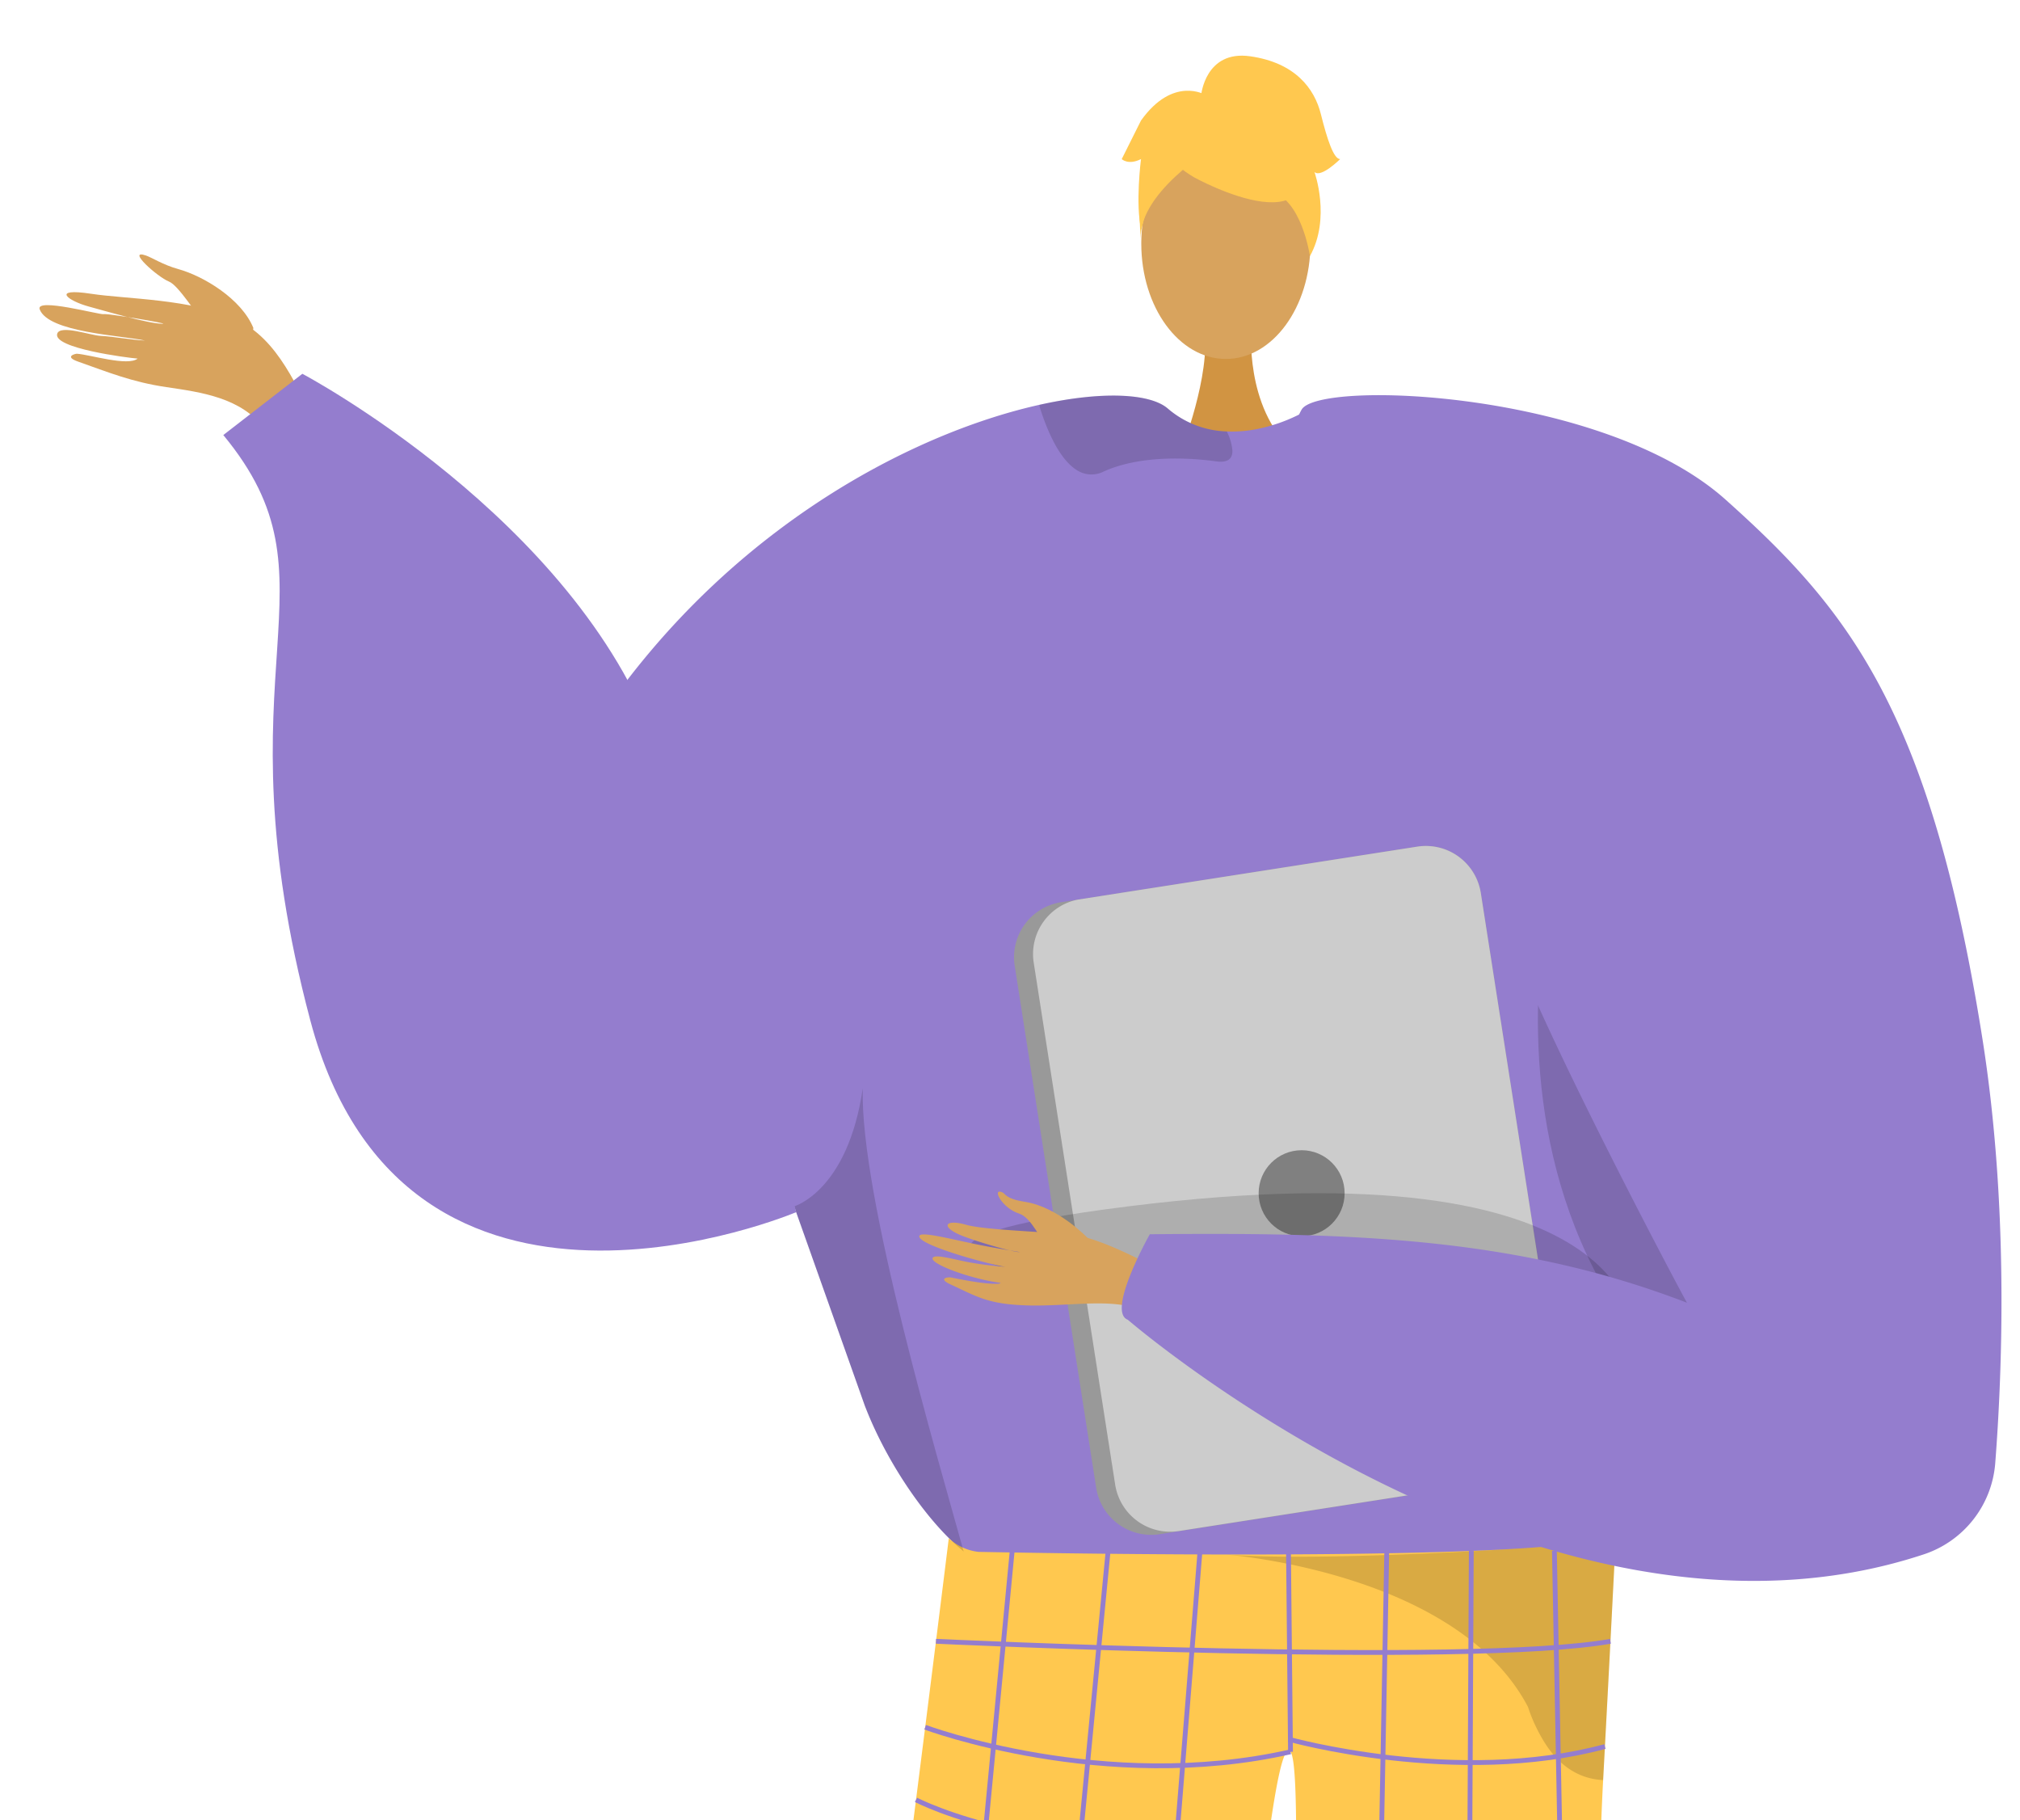<svg xmlns="http://www.w3.org/2000/svg" xmlns:xlink="http://www.w3.org/1999/xlink" width="484" height="436" viewBox="0 0 484 436"><defs><style>.a,.o{fill:none;}.b{clip-path:url(#a);}.c,.d{fill:#d8a35d;}.c{fill-rule:evenodd;}.e{fill:#d19442;}.f{fill:#947dce;}.g{fill:#ffc84f;}.h{opacity:0.15;}.i{fill:#62548a;}.j{opacity:0.3;}.k{opacity:0.5;}.l{fill:#999;}.m{fill:#ccc;}.n{fill:gray;}.o{stroke:#947dce;stroke-miterlimit:10;stroke-width:1.154px;}</style><clipPath id="a"><rect class="a" width="484" height="436" transform="translate(0 -0.181)"/></clipPath></defs><g transform="translate(-555.314 -425.548)"><g class="b" transform="translate(555.314 425.729)"><g transform="translate(9.458 13.153)"><g transform="translate(0 47.617)"><path class="c" d="M607.675,488.9c-2.861-6.988-11.945-12.441-18.028-14.124-3.616-1-6.332-2.777-7.752-3.257-4.712-1.589,2.744,5.133,5.561,6.261,2.291.917,6.391,7.733,8.636,10.071s7.056,5.724,9.644,5.748S607.3,490.2,607.675,488.9Z" transform="translate(-556.42 -471.277)"/><path class="c" d="M629.456,510.874c-5.465-9.817-9.559-21.481-20.056-26.356s-26.208-4.792-34.549-6.068c-9.812-1.5-5.7,1.691-.528,3.076,3.36.9,14.227,4.121,17.62,4.1,1.645-.012-13.361-2.531-14.168-2.305s-16.373-4.024-15.316-1.16c2.052,5.553,19.635,6.261,25.235,7.483-2.955-.108-7.757-.993-10.6-1.111-2.417-.1-9.712-2.756-10.432-.535-1.132,3.5,16.872,5.776,19.267,5.972-2.369,1.9-11.4-.948-14.552-1.165-.316-.021-3.184.665.264,1.879,7.257,2.556,12.877,4.892,21.175,6.117s18.029,2.5,23.56,10.083C620.8,510.636,625.135,511.409,629.456,510.874Z" transform="translate(-562.407 -469.017)"/></g><path class="d" d="M830.036,866.256s-19.112,197.2-10.985,200.6c14.579,6.184,71.675,26.413,8.727,21.968-32.336,1.949-29.964-5.276-30.468-11.4-.413-5,.536-181.489-.792-195.213-.3-3.075-.479-4.932-.479-4.932Z" transform="translate(-484.531 -292.001)"/><path class="d" d="M742.033,866.963s8.286,197.2.16,200.6c-14.579,6.184-71.676,26.413-8.727,21.968,32.336,1.949,29.964-5.276,30.468-11.4.413-5,4.081-42.964,5.409-56.689.3-3.073,6.635-157.308,6.635-157.308Z" transform="translate(-515.043 -292.708)"/><path class="e" d="M784.39,485.835s-1.683,18.791,9.907,29.181-26.711,0-26.711,0,7.127-18,5.528-29.181S784.39,485.835,784.39,485.835Z" transform="translate(-494.015 -420.464)"/><ellipse class="d" cx="20.264" cy="27.647" rx="20.264" ry="27.647" transform="translate(263.998 17.362)"/><path class="f" d="M651.841,600.054c30.676-64.167,85.424-93.441,120.377-101.215,15.131-3.371,26.551-2.709,30.723.893a22.661,22.661,0,0,0,14.144,5.495,30.668,30.668,0,0,0,7.943-.724,39.5,39.5,0,0,0,8.419-2.863c1.293-.6,2.048-1.031,2.048-1.031a82.062,82.062,0,0,1,21.393,1.277c79.083,15.484,92.843,148.083,92.135,159.486-.431,6.788-7.449,37.54-16.223,64.876-7.188,22.441-15.576,42.588-22.472,45.375-15.3,6.156-130.813,14.607-154.562,3.279-.553-.416-1.153-.863-1.724-1.355-8.911-7.249-18.577-21.564-23.7-34.969,0-.016-13.652-38.495-16.439-46.329-.031-.077-.045-.139-.076-.2-.093-.308-.2-.6-.308-.877-.031-.108-.077-.2-.108-.308" transform="translate(-532.596 -415.206)"/><path class="g" d="M733.541,702.248a12.485,12.485,0,0,0,7.089,3.271c16.659.327,88.607,1.559,127.636-.684,13.771-.792,23.441-2.016,25.14-3.872a1.5,1.5,0,0,1-.012.157c-.1,2.152-1.336,26.781-3.068,59.067-3.42,63.731,3.168,155.009,10.863,182.715,1.661,5.98-87.732-3.079-87.732-3.079-.249-65.769,5.992-181.233,1.961-186.408-4.9-6.3-12.855,95.265-21.971,180.252-35.4,9.235-91.457,3.628-90.809,0C710.334,890.57,733.541,702.248,733.541,702.248Z" transform="translate(-515.666 -347.098)"/><path class="h" d="M698.019,649.38c.031.108.077.2.108.308.108.277.216.569.308.877.031.061.047.123.077.2,2.785,7.835,16.437,46.313,16.437,46.329,5.125,13.405,14.792,27.72,23.7,34.969-6.049-21.9-24.9-85.393-24.181-110.973C710.871,645.748,698.019,649.366,698.019,649.38Z" transform="translate(-517.204 -373.722)"/><path class="h" d="M838.394,573.513s-38.281,114.275,67.928,162.805l2.159,1.436-.548-26.879s-50.047-69.835-50.236-71.633S838.394,573.513,838.394,573.513Z" transform="translate(-472.651 -389.581)"/><path class="h" d="M788.331,509.767c.061,1.832-.908,3.032-3.848,2.632-9.173-1.247-19.532-.985-27.059,2.463a6.4,6.4,0,0,1-6.188-.261c-4.817-2.817-7.8-11.221-8.988-14.945a2.585,2.585,0,0,1-.124-.816c15.131-3.371,26.551-2.709,30.723.893a22.662,22.662,0,0,0,14.144,5.495A12.482,12.482,0,0,1,788.331,509.767Z" transform="translate(-502.502 -415.206)"/><path class="i" d="M767.133,1015.686c.377-2.847-19.881-2.58-22.175-.267s-42.665,10.643-41.867,22.633,56.753,2.563,60.749,2.28S766.393,1021.282,767.133,1015.686Z" transform="translate(-515.517 -242.88)"/><path class="i" d="M796.171,1011.968c-.377-2.847,23.872.765,26.165,3.079s37.595,11.914,36.795,23.905-56.753,2.563-60.749,2.28S796.911,1017.564,796.171,1011.968Z" transform="translate(-484.526 -243.779)"/><g class="j" transform="translate(283.497 353.865)"><path d="M775.833,704.874c-.271-.021-.54-.044-.8-.067C775.03,704.807,775.314,704.827,775.833,704.874Z" transform="translate(-775.03 -699.682)"/><path class="k" d="M775.632,706.155c21.44,1.711,68.3-1.32,68.3-1.32,13.771-.792,23.441-2.016,25.14-3.872a1.489,1.489,0,0,1-.012.157c-.1,2.152-1.336,26.781-3.068,59.067a16.008,16.008,0,0,1-2.253-.261c-4.824-.893-8.528-3.884-11.347-8.063a38.954,38.954,0,0,1-4.413-9.215C831.995,712.232,782.5,706.771,775.632,706.155Z" transform="translate(-774.83 -700.963)"/></g><g transform="translate(259.313)"><g transform="translate(4.277 7.709)"><path class="g" d="M771.735,462.777S806.816,482.228,796.4,451C789.2,429.393,747.809,448.856,771.735,462.777Z" transform="translate(-758.677 -441.346)"/><path class="g" d="M778.243,454.968s-19.628,11.645-17.735,23.329c0,0-4.328-34.881,15.189-35.759s27.072,1.008,25.339,37.892C801.036,480.431,795.366,451.091,778.243,454.968Z" transform="translate(-760.1 -440.997)"/></g><path class="g" d="M771.159,445.043s.987-10.868,11.76-9.329,15.392,7.7,16.932,13.852,3.077,10.775,4.617,10.775c0,0-4.617,4.617-6.157,3.079,0,0,3.995,11.069-1.08,20.156,0,0-2-14-9.693-15.539S771.159,445.043,771.159,445.043Z" transform="translate(-752.136 -435.564)"/><path class="g" d="M776.9,442.848s-7.7-4.617-15.392,6.157l-4.617,9.235s1.539,1.539,4.617,0c0,0-1.4,10.844.068,16.965l4.549-18.5Z" transform="translate(-756.892 -433.464)"/></g><g transform="translate(233.508 189.319)"><path class="l" d="M737.7,606.268l19.517,125.025a13.353,13.353,0,0,0,15.237,11.128l85.331-13.329a4.154,4.154,0,0,0,.6-.123A13.3,13.3,0,0,0,868.9,713.854L849.382,588.828a13.33,13.33,0,0,0-15.237-11.112l-81.375,12.7-3.956.615A13.332,13.332,0,0,0,737.7,606.268Z" transform="translate(-737.538 -577.553)"/><path class="m" d="M741.118,605.528l19.517,125.027a13.329,13.329,0,0,0,15.237,11.112l81.375-12.7a13.3,13.3,0,0,0,10.513-15.115L848.243,588.828a13.33,13.33,0,0,0-15.237-11.112l-81.375,12.7A13.3,13.3,0,0,0,741.118,605.528Z" transform="translate(-736.399 -577.553)"/><circle class="n" cx="10.301" cy="10.301" r="10.301" transform="translate(58.609 72.886)"/></g><path class="h" d="M888.68,673.663s2-45.959-121.133-30.567S859.9,672.34,859.9,672.34Z" transform="translate(-506.696 -367.438)"/><g transform="translate(210.807 81.332)"><g transform="translate(0 190.789)"><path class="c" d="M782.024,658.55c-1.46-.489-16.859-9.712-25.208-10.483s-20.833-1.119-25.144-2.344c-5.071-1.441-6.351.572-.509,2.8,3.8,1.448,11.575,3.695,13.3,3.765.835.033-4.6-.7-10.516-1.923-6.285-1.3-13.1-3.075-13.416-1.955-.605,2.171,17.5,7.052,20.691,7.4a80.6,80.6,0,0,1-8.409-1.02c-3.8-.673-8.145-2.017-9-1.229-1.347,1.241,8.243,5,16.168,6.1.137.257-2.423.659-11.747-1.279-.937-.195-3.324.215-.256,1.633,6.46,2.987,9.017,4.748,18.377,5.04,9.128.284,19.2-1.595,25.768.607Z" transform="translate(-720.513 -637.794)"/><path class="c" d="M756.135,650.751s-7.068-7.423-15-8.648c-4.717-.727-4.607-1.915-5.411-2.269-2.669-1.175-.085,3.78,3.921,5.052,3.256,1.033,5.075,6.6,7.033,7.779s7.815,3.345,9.276,2.58S756.135,650.751,756.135,650.751Z" transform="translate(-715.808 -639.655)"/></g><path class="f" d="M901.57,521.582c28.992,25.941,49.052,50.035,61.567,129.291,6.348,40.209,4.695,80.42,3.041,101.625a25.052,25.052,0,0,1-17.217,21.785c-90.836,29.963-190.611-56.231-190.611-56.231-5.2-1.936,5.269-20.485,5.269-20.485,50.219-.52,88.7,1.019,128.716,16.411-.2-.1-39.34-73.608-44.636-93.889-13.871-53.185-59.528-99.209-47.715-120.054C804.068,492.824,872.326,495.416,901.57,521.582Z" transform="translate(-708.384 -496.563)"/></g><g transform="translate(210.807 353.594)"><line class="o" x1="22.701" y2="237.371"/><line class="o" x1="22.529" y2="233.238" transform="translate(22.701 4.747)"/><line class="o" x1="18.735" y2="231.608" transform="translate(48.517 4.747)"/><line class="o" x2="0.483" y2="47.975" transform="translate(88.462 4.747)"/><line class="o" x1="4.347" y2="236.301" transform="translate(107.659 4.747)"/><line class="o" x1="1.211" y2="238.283" transform="translate(131.054 4.599)"/><line class="o" x2="4.583" y2="239.651" transform="translate(152.176 4.599)"/></g><path class="o" d="M723.511,720.447s127.833,6.035,161.609,0" transform="translate(-508.706 -340.604)"/><path class="o" d="M809.1,741.773c-44.728,10.131-87.532-5.884-87.532-5.884" transform="translate(-509.352 -335.456)"/><path class="o" d="M786.86,738.032s40.364,11.343,75.82,1.764" transform="translate(-487.59 -334.742)"/><path class="o" d="M719.924,748.936s32.233,16.875,84.589,8.272" transform="translate(-509.902 -331.107)"/><path class="o" d="M717.945,764.474s50.16,15.313,84.748,7.433" transform="translate(-510.562 -325.928)"/><path class="o" d="M715.961,779.91s25.545,20.025,84.775,11.043" transform="translate(-511.223 -320.783)"/><path class="o" d="M713.651,797.666s38.952,20.352,85.915,6.472" transform="translate(-511.993 -314.864)"/><path class="o" d="M711.5,813.931s27.588,19.584,86.459,8.209" transform="translate(-512.709 -309.442)"/><path class="o" d="M709.258,830.606s38.079,19.905,87.7,3.824" transform="translate(-513.457 -303.884)"/><path class="o" d="M707.461,843.62s22.465,21.607,88.19,5.588" transform="translate(-514.057 -299.546)"/><path class="o" d="M705.343,858.391s36.325,19.137,89.075,4.985" transform="translate(-514.762 -294.622)"/><path class="o" d="M788.235,754.282s16.864,13.924,73.987,3.588" transform="translate(-487.132 -329.325)"/><path class="o" d="M788.568,770s23.663,11.033,72.191,2.32" transform="translate(-487.021 -324.086)"/><path class="o" d="M787.7,787.444s36.539,11,73.345,0" transform="translate(-487.31 -318.271)"/><path class="o" d="M787.308,801.91s35.519,15.789,74.579,0" transform="translate(-487.441 -313.449)"/><path class="o" d="M786.86,817.792s33.816,11.867,76.156,0" transform="translate(-487.59 -308.155)"/><path class="o" d="M786.45,833.047s28.505,12.788,78.037,0" transform="translate(-487.727 -303.07)"/><path class="o" d="M786.45,846.543s33.843,17.44,79.759,1.853" transform="translate(-487.727 -298.572)"/><path class="o" d="M785.84,863.414s38.493,13.048,83.082.96" transform="translate(-487.93 -292.948)"/><path class="f" d="M732.7,693.556s-93.69,39.747-116.422-45.973,8.525-104.68-20.837-140.19l18.943-14.672s65.356,34.572,84.772,88.561S732.7,693.556,732.7,693.556Z" transform="translate(-551.395 -416.512)"/></g></g></g></svg>